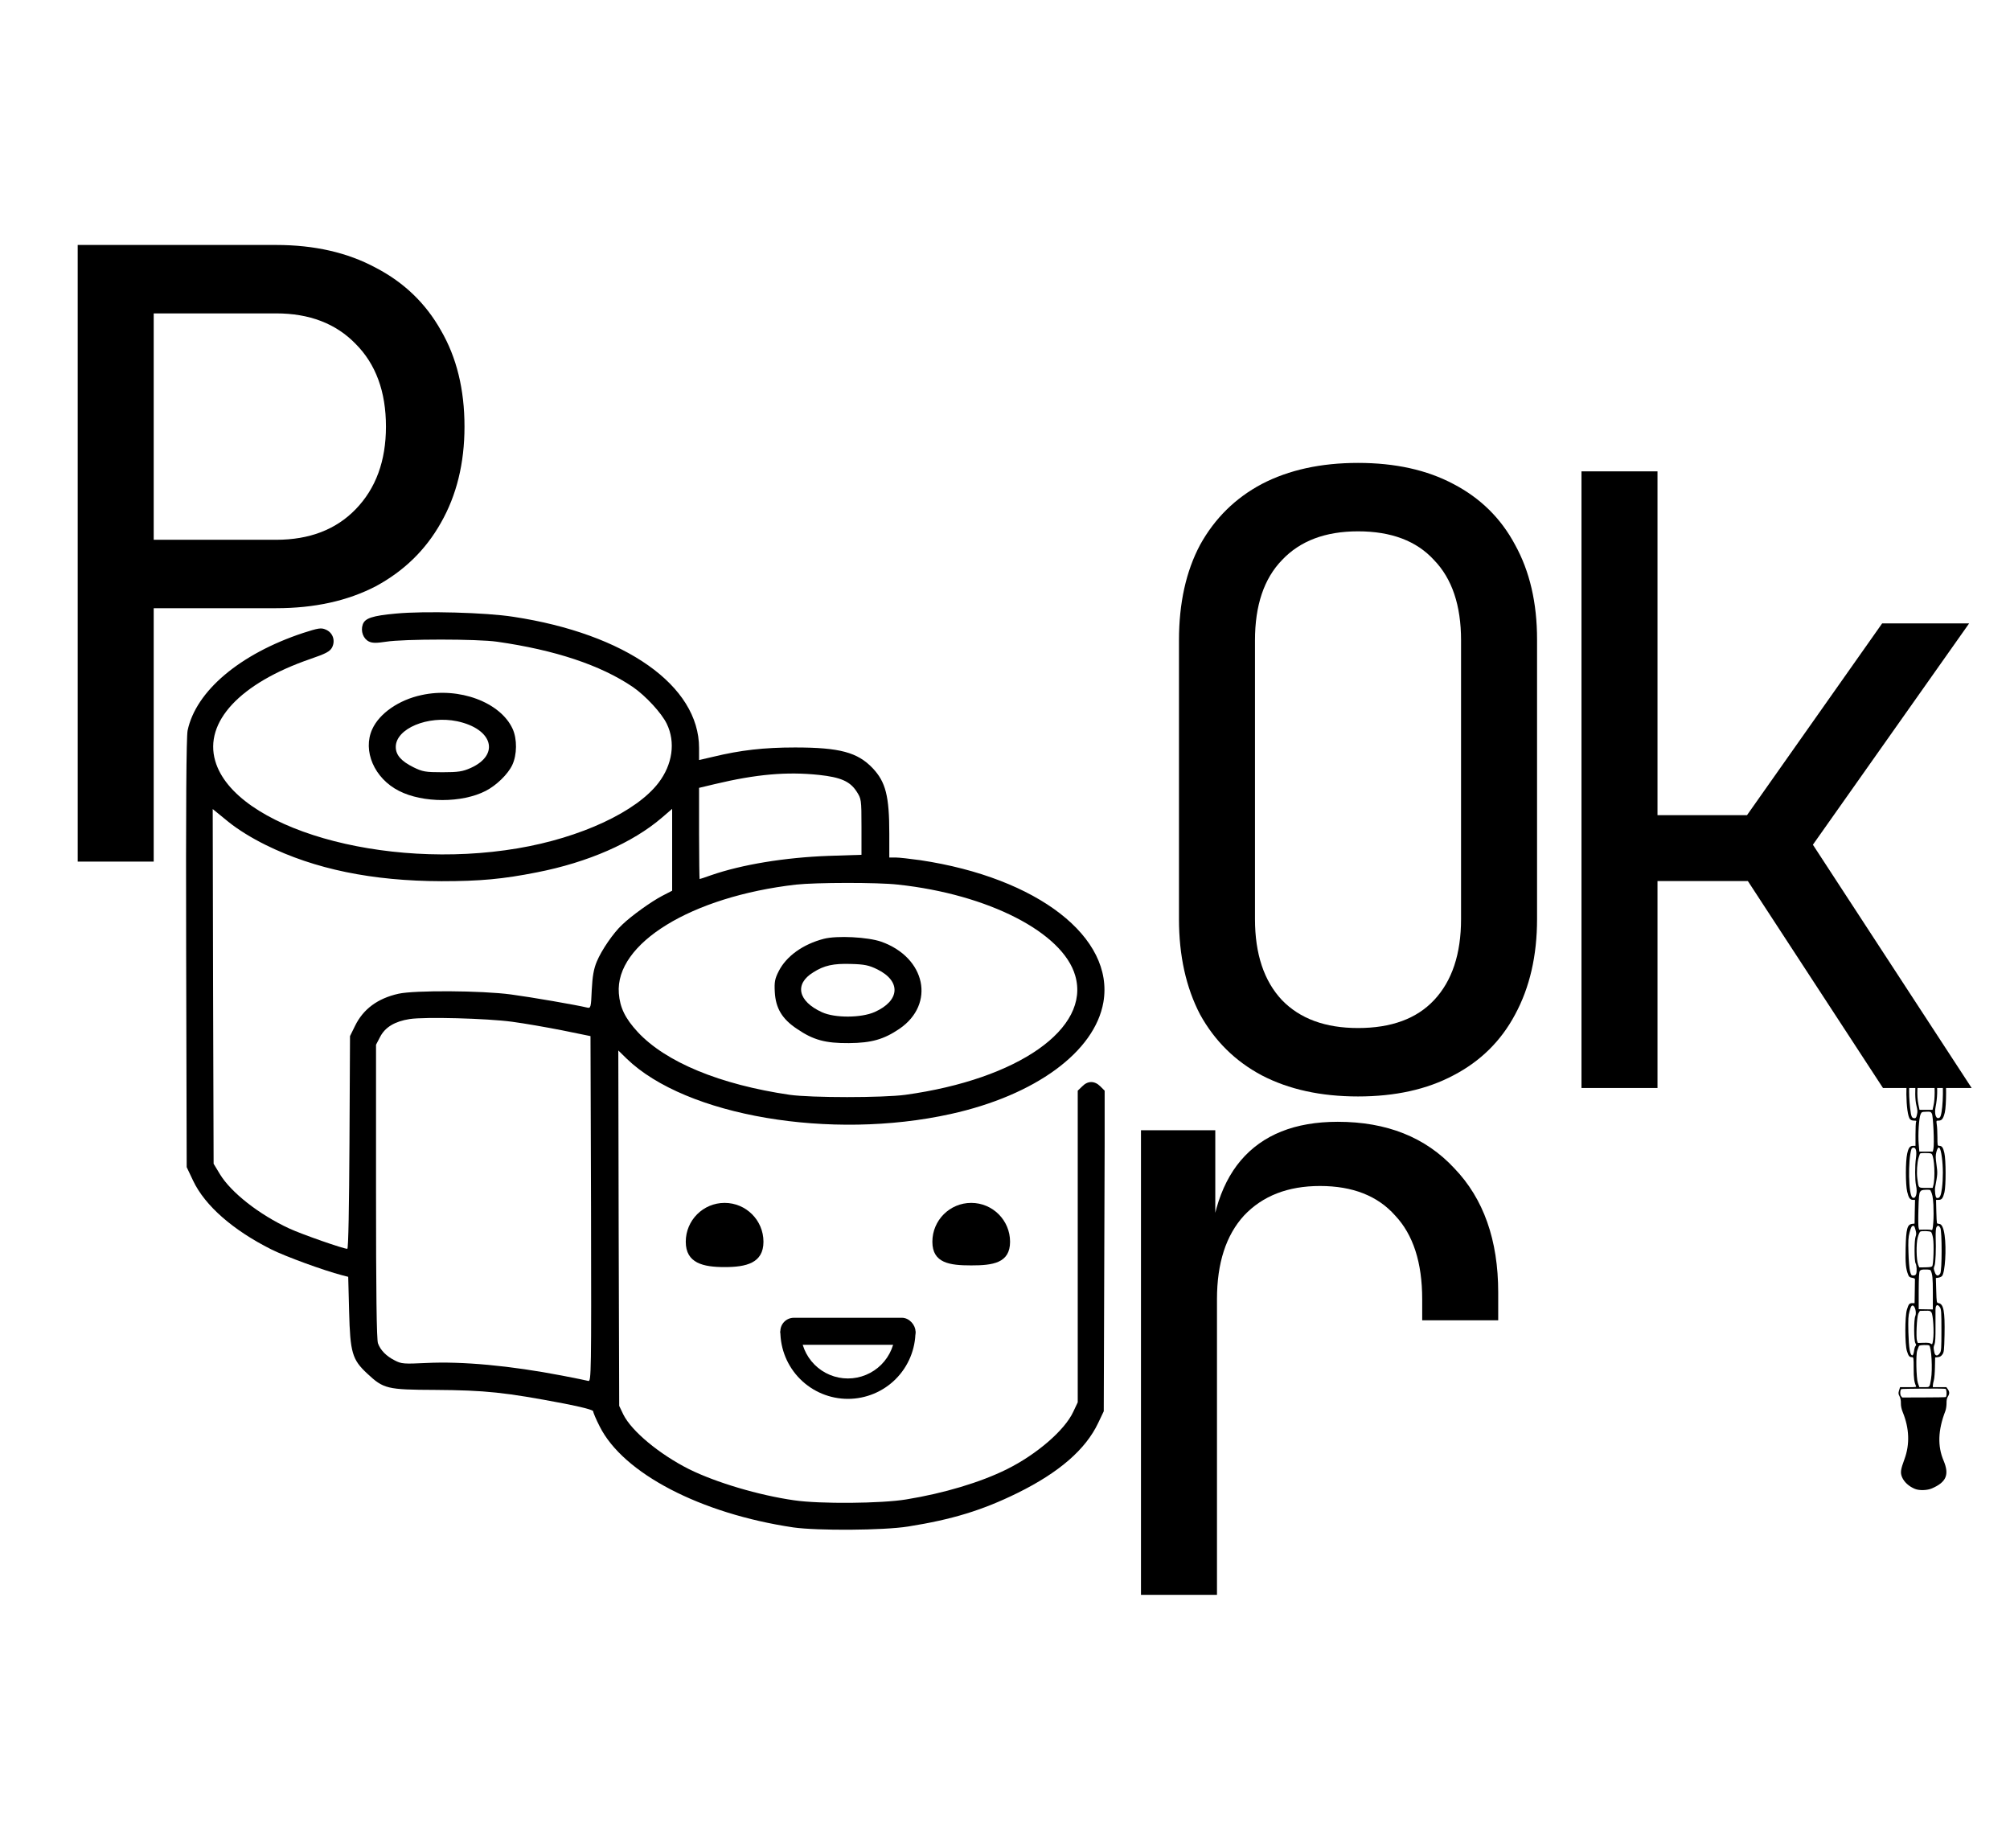 <svg width="595" height="547" viewBox="0 0 595 547" fill="none" xmlns="http://www.w3.org/2000/svg">
<g clip-path="url(#clip0_115_7308)">
<path d="M117.262 181.584C110.197 182.222 108.019 182.966 107.381 184.825C106.69 186.791 107.54 189.075 109.24 189.872C110.25 190.35 111.419 190.35 114.234 189.925C119.494 189.075 141.328 189.075 147.172 189.925C164.278 192.369 177.772 196.831 187.334 203.313C191.106 205.916 195.834 211.016 197.375 214.203C200.031 219.675 199.075 226.263 194.931 231.681C188.397 240.234 171.875 247.938 153.228 251.072C113.597 257.766 69.45 245.016 63.712 225.2C60.365 213.672 71.043 202.197 91.868 195.025C96.543 193.431 97.659 192.794 98.297 191.625C99.359 189.553 98.509 187.163 96.384 186.313C95.056 185.728 94.206 185.888 89.743 187.322C70.99 193.538 57.975 204.534 55.531 216.222C55.159 218.134 55 238.375 55.106 282.203L55.265 345.422L57.178 349.459C60.684 356.844 68.972 364.069 80.287 369.753C84.537 371.878 95.747 375.969 101.219 377.403L103.078 377.881L103.344 388.188C103.662 400.3 104.247 402.372 108.709 406.516C113.544 411.031 114.553 411.297 128.844 411.35C143.665 411.456 149.456 412.041 166.987 415.388C172.459 416.45 175.594 417.3 175.594 417.672C175.594 418.044 176.444 420.063 177.506 422.134C184.465 436.053 207.362 447.953 234.828 452.044C241.947 453.053 261.497 452.947 268.828 451.778C281.844 449.706 290.769 446.997 301.234 441.844C313.506 435.788 321.369 428.988 325.087 421.125L326.734 417.672L326.894 370.231L327.053 322.844L325.725 321.516C324.025 319.816 322.006 319.816 320.359 321.516L319.031 322.791V368.903V415.016L317.703 417.831C315.206 423.25 306.919 430.422 298.047 434.831C290.237 438.709 279.4 441.95 268.297 443.756C261.019 444.978 242.637 445.138 235.094 444.022C224.628 442.534 211.984 438.763 204.015 434.831C195.25 430.422 186.962 423.569 184.519 418.628L183.297 416.078L183.137 363.484L183.031 310.891L185.528 313.334C203.059 330.281 245.931 337.559 281.419 329.697C306.494 324.172 324.078 311.263 326.628 296.6C329.922 277.422 307.184 259.784 272.44 254.578C269.412 254.153 266.119 253.781 265.109 253.781H263.25V246.716C263.25 235.613 262.187 231.416 258.309 227.325C253.847 222.65 248.534 221.216 235.359 221.216C226.115 221.216 219.209 222.013 211.081 223.978L206.937 224.934V221.375C206.937 202.941 185.209 187.588 151.953 182.541C143.825 181.266 125.656 180.788 117.262 181.584ZM242.478 229.344C248.8 230.034 251.562 231.203 253.528 234.178C254.962 236.409 255.015 236.516 255.015 244.697V252.984L245.187 253.303C232.331 253.781 219.634 255.853 210.444 259.041C208.69 259.678 207.203 260.156 207.097 260.156C207.044 260.156 206.937 254.1 206.937 246.663V233.169L211.612 232.053C223.884 229.131 232.915 228.334 242.478 229.344ZM78.64 250.063C93.144 257.234 110.197 260.741 130.703 260.794C142.178 260.794 148.925 260.156 158.859 258.191C174.106 255.216 187.281 249.425 195.94 241.988L198.969 239.384V251.497V263.609L195.994 265.15C192.753 266.85 186.962 270.994 184.2 273.65C181.65 275.988 178.09 281.141 176.656 284.594C175.753 286.772 175.381 288.897 175.169 292.988C174.956 298.247 174.85 298.459 173.787 298.194C170.759 297.45 157.265 295.113 151.262 294.316C142.603 293.147 122.628 293.041 117.953 294.103C111.79 295.484 107.54 298.619 105.097 303.613L103.609 306.641L103.45 338.091C103.344 357.109 103.131 369.594 102.812 369.594C101.644 369.594 89.319 365.291 85.653 363.591C76.675 359.447 68.387 352.913 65.094 347.494L63.234 344.413L63.075 291.925L62.968 239.438L67.59 243.209C70.565 245.6 74.55 248.044 78.64 250.063ZM265.8 261.803C292.575 264.672 314.622 275.988 318.287 288.738C322.856 304.356 301.447 319.391 268.031 324.013C261.39 324.916 240.087 324.916 233.765 324.013C213.1 320.984 197.056 314.344 188.769 305.419C185.05 301.381 183.509 298.194 183.19 293.997C182.022 279.228 204.653 265.363 235.625 261.803C241.415 261.166 259.797 261.113 265.8 261.803ZM151.581 302.391C155.194 302.869 161.887 304.038 166.456 304.941L174.797 306.641L174.956 357.8C175.062 406.409 175.009 408.959 174.159 408.694C173.628 408.534 170.122 407.844 166.297 407.1C151.103 404.178 136.812 402.85 126.187 403.381C119.6 403.7 118.803 403.647 116.89 402.638C114.34 401.363 112.64 399.609 111.897 397.591C111.472 396.581 111.312 382.131 111.312 352.647V309.191L112.534 306.853C114.022 303.984 116.89 302.284 121.247 301.594C125.762 300.903 144.037 301.381 151.581 302.391Z" fill="currentColor"/>
<path d="M243.859 277.847C237.697 279.441 232.756 283 230.525 287.409C229.356 289.694 229.197 290.65 229.356 293.625C229.622 298.406 231.534 301.594 235.944 304.516C240.778 307.809 244.337 308.766 251.297 308.713C258.044 308.659 261.656 307.597 266.278 304.463C276.956 297.131 274.034 283.372 260.859 278.697C256.875 277.316 247.79 276.838 243.859 277.847ZM259.69 286.878C266.809 290.384 266.437 296.175 258.894 299.522C254.909 301.275 247.153 301.328 243.328 299.575C236.209 296.334 235.094 291.234 240.725 287.781C243.965 285.709 246.728 285.125 251.881 285.284C255.865 285.391 257.194 285.656 259.69 286.878Z" fill="currentColor"/>
<path d="M124.806 205.703C118.059 207.137 112.321 211.122 110.196 215.797C107.275 222.172 110.781 230.353 118.112 234.072C125.178 237.684 136.759 237.684 143.771 234.072C146.906 232.478 150.359 229.131 151.634 226.422C153.068 223.394 153.121 218.719 151.74 215.691C148.128 207.828 135.909 203.259 124.806 205.703ZM135.325 213.459C145.843 215.691 148.075 223.341 139.362 227.272C136.971 228.334 135.696 228.547 130.968 228.547C125.921 228.547 125.071 228.387 122.362 227.059C118.75 225.253 117.156 223.447 117.156 221.056C117.156 215.637 126.665 211.653 135.325 213.459Z" fill="currentColor"/>
</g>
<path d="M402 324.5C391 324.5 381.5 322.417 373.5 318.25C365.667 314.083 359.583 308.083 355.25 300.25C351.083 292.25 349 282.833 349 272V189.5C349 178.5 351.083 169.083 355.25 161.25C359.583 153.417 365.667 147.417 373.5 143.25C381.5 139.083 391 137 402 137C413 137 422.417 139.083 430.25 143.25C438.25 147.417 444.333 153.417 448.5 161.25C452.833 169.083 455 178.417 455 189.25V272C455 282.833 452.833 292.25 448.5 300.25C444.333 308.083 438.25 314.083 430.25 318.25C422.417 322.417 413 324.5 402 324.5ZM402 304.25C411.833 304.25 419.333 301.5 424.5 296C429.833 290.333 432.5 282.333 432.5 272V189.5C432.5 179.167 429.833 171.25 424.5 165.75C419.333 160.083 411.833 157.25 402 157.25C392.333 157.25 384.833 160.083 379.5 165.75C374.167 171.25 371.5 179.167 371.5 189.5V272C371.5 282.333 374.167 290.333 379.5 296C384.833 301.5 392.333 304.25 402 304.25ZM468.152 322V139.5H490.652V241.25H517.152L557.152 184.5H582.902L536.652 250L583.652 322H557.402L517.402 260.75H490.652V322H468.152Z" fill="currentColor"/>
<path d="M337.75 472V334.5H359.75V360.75H365L357.75 377C357.75 362.167 360.917 351 367.25 343.5C373.75 335.833 383.333 332 396 332C410.5 332 422 336.583 430.5 345.75C439.167 354.75 443.5 367 443.5 382.5V390.75H421V384.5C421 373.667 418.333 365.417 413 359.75C407.833 353.917 400.417 351 390.75 351C381.25 351 373.75 353.917 368.25 359.75C362.917 365.583 360.25 373.833 360.25 384.5V472H337.75Z" fill="currentColor"/>
<path d="M23 255V72.5H81.75C93.083 72.5 102.917 74.75 111.25 79.25C119.583 83.583 126 89.75 130.5 97.75C135.167 105.75 137.5 115.25 137.5 126.25C137.5 137.083 135.167 146.583 130.5 154.75C126 162.75 119.583 169 111.25 173.5C102.917 177.833 93.083 180 81.75 180H45.5V255H23ZM45.5 159.75H81.75C91.583 159.75 99.417 156.75 105.25 150.75C111.25 144.583 114.25 136.417 114.25 126.25C114.25 115.917 111.25 107.75 105.25 101.75C99.417 95.75 91.583 92.75 81.75 92.75H45.5V159.75Z" fill="currentColor"/>
<path d="M572.486 305.391C573.053 306.102 573.486 309.087 573.513 312.409V315.661H574.135C574.946 315.661 575.27 316.105 575.73 317.793C576.216 319.676 576.189 327.192 575.702 329.253C575.243 331.101 574.837 331.651 573.837 331.651C573.161 331.651 573.161 331.651 573.324 332.842C573.432 333.517 573.513 335.187 573.513 336.573C573.513 338.936 573.54 339.114 574.027 339.114C574.864 339.114 575.189 339.576 575.567 341.21C576.054 343.289 576.054 350.965 575.594 352.884C575.135 354.678 574.81 355.105 573.837 355.105H573.107L573.189 358.427C573.216 360.275 573.324 361.874 573.378 361.981C573.432 362.105 573.729 362.212 573.999 362.212C574.783 362.212 575.324 363.313 575.648 365.605C576.216 369.585 575.784 376.55 574.892 377.634C574.702 377.847 574.216 378.078 573.81 378.132L573.053 378.238L573.161 381.898C573.27 385.505 573.27 385.576 573.864 385.665C575.351 385.914 575.757 388.099 575.621 395.1C575.513 399.648 575.459 400.234 574.973 400.874C574.594 401.389 574.27 401.585 573.648 401.656L572.837 401.745L572.783 404.605C572.756 406.169 572.621 407.928 572.459 408.496C572.296 409.065 572.161 409.758 572.161 410.042V410.54H574.162H576.162L576.595 411.144C577.135 411.908 577.135 412.512 576.595 413.347C576.324 413.773 576.189 414.449 576.216 415.284C576.216 415.994 576.081 417.043 575.865 417.593C573.675 423.261 573.513 427.987 575.351 432.305C577.081 436.427 576.162 438.648 571.891 440.496C570.512 441.1 568.161 441.171 566.89 440.656C565.079 439.927 563.673 438.63 563.052 437.191C562.484 435.841 562.619 434.935 563.754 431.861C565.376 427.472 565.214 422.728 563.241 417.913C562.889 417.06 562.673 416.048 562.7 415.266C562.727 414.502 562.565 413.702 562.295 413.223C561.943 412.583 561.916 412.281 562.16 411.499L562.457 410.54H564.89C567.079 410.54 567.323 410.504 567.187 410.22C566.647 409.065 566.485 407.928 566.485 404.978C566.485 401.851 566.458 401.656 565.971 401.656C565.214 401.656 564.944 401.336 564.484 399.844C563.863 397.871 563.863 389.663 564.484 387.584C564.998 385.914 565.214 385.665 566.106 385.665H566.755L566.809 382.289C566.836 380.424 566.863 378.771 566.863 378.611C566.89 378.416 566.593 378.256 566.025 378.167C565.322 378.043 565.106 377.883 564.89 377.35C564.16 375.591 563.998 373.885 564.106 369.337C564.241 363.633 564.592 362.389 566.025 362.212L566.755 362.123L566.809 358.605L566.89 355.105H566.295C565.403 355.105 564.998 354.518 564.565 352.706C564.052 350.556 564.052 343.68 564.565 341.424C564.971 339.629 565.376 339.114 566.404 339.114H567.025V335.774C567.025 333.943 567.106 332.273 567.187 332.042C567.35 331.705 567.269 331.651 566.593 331.651C566.079 331.651 565.674 331.509 565.43 331.243C564.052 329.821 563.917 318.095 565.268 315.963C565.376 315.785 565.755 315.661 566.241 315.661C566.674 315.661 567.025 315.554 567.052 315.43C567.052 315.323 567.052 314.523 567.025 313.671C566.998 311.947 567.133 311.61 567.728 312C568.025 312.196 568.107 312.836 568.107 314.808V317.348H570.242H572.378L572.54 315.749C572.756 313.564 572.675 311.165 572.296 307.754C572.053 305.622 571.945 305.498 570.188 305.569C568.836 305.622 568.809 305.64 568.62 306.244C568.512 306.564 568.215 306.954 567.944 307.079C567.674 307.203 567.62 307.31 567.782 307.31C568.215 307.31 568.242 310.792 567.809 310.97C567.242 311.201 567.079 310.632 567.215 308.838C567.458 305.551 567.944 305 570.485 305C571.918 305 572.188 305.053 572.486 305.391ZM573.243 317.686C572.945 318.912 572.945 319.427 573.243 320.511C573.594 321.897 573.486 325.095 572.999 327.476C572.513 329.804 573.134 331.456 574.189 330.745C575.054 330.177 575.459 322.164 574.864 318.361C574.513 316.354 574.459 316.194 573.972 316.194C573.702 316.194 573.486 316.656 573.243 317.686ZM565.836 316.584C565.079 319.196 564.917 323.407 565.43 327.885C565.728 330.532 565.917 330.941 566.755 330.941C567.106 330.941 567.269 330.728 567.431 329.999C567.674 328.844 567.674 328.844 567.269 327.032C566.89 325.362 566.836 322.785 567.16 318.805L567.377 316.194H566.647C566.133 316.194 565.917 316.3 565.836 316.584ZM568.269 318.184C567.512 320.476 567.35 324.242 567.89 326.872L568.215 328.453H570.134H572.08L572.378 327.067C572.783 325.397 572.81 321.328 572.432 319.747C571.945 317.651 572.107 317.793 570.134 317.793C568.539 317.793 568.377 317.828 568.269 318.184ZM568.512 329.821C568.053 330.87 567.728 335.791 567.971 338.545L568.161 340.82H570.161H572.134L572.324 340.038C572.648 338.652 572.269 330.212 571.864 329.555C571.513 328.986 571.431 328.969 570.161 329.022C568.863 329.075 568.836 329.093 568.512 329.821ZM573.216 340.891C572.945 341.903 572.945 342.632 573.243 344.693C573.594 347.198 573.567 347.536 572.837 351.409C572.756 351.782 572.783 352.635 572.864 353.328C573.026 354.323 573.134 354.572 573.513 354.572C574.243 354.572 574.567 353.896 574.864 351.64C575.216 348.85 575.216 345.368 574.837 342.543C574.432 339.345 573.81 338.723 573.216 340.891ZM565.836 340.038C564.755 343.414 564.944 353.612 566.106 354.394C567.079 355.051 567.701 353.079 567.187 350.84C566.836 349.312 566.836 344.853 567.16 342.738C567.431 340.837 567.187 339.647 566.485 339.647C566.16 339.647 565.917 339.807 565.836 340.038ZM568.242 341.726C568.134 342.01 568.025 342.419 567.944 342.65C567.512 343.982 567.323 347.038 567.566 348.726C567.944 351.711 567.809 351.551 570.134 351.551H572.107L572.269 350.965C572.918 348.655 572.648 342.543 571.837 341.548C571.648 341.317 571.242 341.246 569.999 341.246C568.458 341.246 568.377 341.264 568.242 341.726ZM568.404 352.706C568.107 353.115 567.971 354.358 567.89 357.965C567.809 360.577 567.836 362.993 567.944 363.331L568.107 363.935L569.674 363.9C570.512 363.882 571.404 363.917 571.648 364.006C572.053 364.148 572.134 363.9 572.296 361.732C572.405 360.417 572.405 358.072 572.324 356.544C572.161 354.127 572.026 353.435 571.459 352.297C571.404 352.137 570.945 352.084 570.08 352.12C568.945 352.173 568.728 352.244 568.404 352.706ZM573.216 363.224C573.053 363.527 572.972 364.699 572.999 366.121C573.134 369.692 572.972 373.761 572.675 374.56C572.351 375.431 572.351 375.413 572.756 376.55C573.134 377.67 573.783 377.812 574.351 376.906C574.892 376.088 574.892 364.397 574.378 363.402C573.945 362.62 573.594 362.567 573.216 363.224ZM566.025 362.887C565.863 362.958 565.512 363.793 565.268 364.77C564.89 366.192 564.836 367.311 564.944 370.722C564.998 373.032 565.214 375.502 565.403 376.195C565.701 377.367 565.809 377.492 566.377 377.492C566.782 377.492 567.052 377.35 567.187 377.083C567.485 376.479 567.404 374.454 567.052 373.885C566.647 373.21 566.647 367.062 567.052 365.996C567.296 365.374 567.296 364.912 567.025 363.971C566.674 362.727 566.593 362.656 566.025 362.887ZM568.458 364.486C568.269 364.557 567.917 365.374 567.674 366.298C567.187 368.182 567.269 372.819 567.809 374.294L568.134 375.093L569.918 375.075C571.296 375.04 571.756 374.969 571.972 374.738C572.351 374.294 572.54 368.235 572.215 366.423C572.08 365.57 571.81 364.752 571.621 364.61C571.269 364.326 569.053 364.237 568.458 364.486ZM568.323 376.106C568.08 376.408 567.998 377.954 567.971 381.987V387.459L570.053 387.495L572.161 387.531V382.556C572.161 378.167 572.053 377.065 571.486 375.928C571.404 375.804 570.864 375.715 570.026 375.715C568.89 375.715 568.62 375.786 568.323 376.106ZM572.945 387.602C572.945 388.241 572.945 390.658 572.945 392.95C572.972 395.562 572.864 397.392 572.675 397.836C572.324 398.653 572.324 398.884 572.594 400.181C572.81 401.372 573.54 401.478 574.243 400.448C574.648 399.861 574.702 399.08 574.702 393.66C574.702 388.295 574.648 387.442 574.243 386.873C573.513 385.843 572.972 386.145 572.945 387.602ZM565.268 388.01C564.89 389.396 564.836 390.427 564.917 394.282C565.052 398.937 565.403 401.123 566.079 401.123C566.295 401.123 566.458 400.679 566.593 399.844C566.674 399.151 566.89 398.475 567.052 398.333C567.269 398.173 567.269 397.942 566.998 397.534C566.512 396.77 566.512 390.516 566.971 389.485C567.404 388.526 566.863 386.376 566.187 386.376C565.836 386.376 565.647 386.731 565.268 388.01ZM568.377 387.957C568.296 387.975 568.053 388.348 567.836 388.81C567.404 389.823 567.133 395.935 567.485 396.841L567.728 397.463L569.404 397.409C570.702 397.374 571.188 397.427 571.567 397.676C571.999 397.978 572.026 397.925 572.242 396.485C572.567 394.282 572.242 389.13 571.756 388.437C571.377 387.921 571.269 387.886 569.945 387.921C569.161 387.939 568.458 387.957 568.377 387.957ZM567.944 398.6C567.863 398.866 567.674 399.364 567.539 399.701C567.106 400.821 567.242 407.857 567.728 409.278L568.161 410.54H569.62C571.296 410.54 571.188 410.664 571.621 408.141C572.107 405.192 571.756 398.742 571.08 398.191C570.945 398.085 570.242 398.049 569.485 398.067C568.242 398.138 568.08 398.191 567.944 398.6ZM562.835 411.108C562.457 411.357 562.403 412.761 562.754 413.187L563.106 413.596L569.404 413.578C572.864 413.578 575.838 413.525 575.973 413.471C576.351 413.311 576.27 411.108 575.892 411.037C575.297 410.895 563.025 410.984 562.835 411.108Z" fill="currentColor"/>
<rect x="231" y="390" width="40" height="8" rx="4" fill="currentColor"/>
<path d="M226 367.5C226 373.851 220.851 375 214.5 375C208.149 375 203 373.851 203 367.5C203 361.149 208.149 356 214.5 356C220.851 356 226 361.149 226 367.5Z" fill="currentColor"/>
<path d="M299 367.5C299 373.851 293.851 374.5 287.5 374.5C281.149 374.5 276 373.851 276 367.5C276 361.149 281.149 356 287.5 356C293.851 356 299 361.149 299 367.5Z" fill="currentColor"/>
<path d="M271 394C271 399.304 268.893 404.391 265.142 408.142C261.391 411.893 256.304 414 251 414C245.696 414 240.609 411.893 236.858 408.142C233.107 404.391 231 399.304 231 394L237.036 394C237.036 397.703 238.507 401.255 241.126 403.874C243.745 406.493 247.297 407.964 251 407.964C254.703 407.964 258.255 406.493 260.874 403.874C263.493 401.255 264.964 397.703 264.964 394H271Z" fill="currentColor"/>
<defs>
<clipPath id="clip0_115_7308">
<rect width="272" height="272" fill="white" transform="translate(55 181)"/>
</clipPath>
</defs>
</svg>
